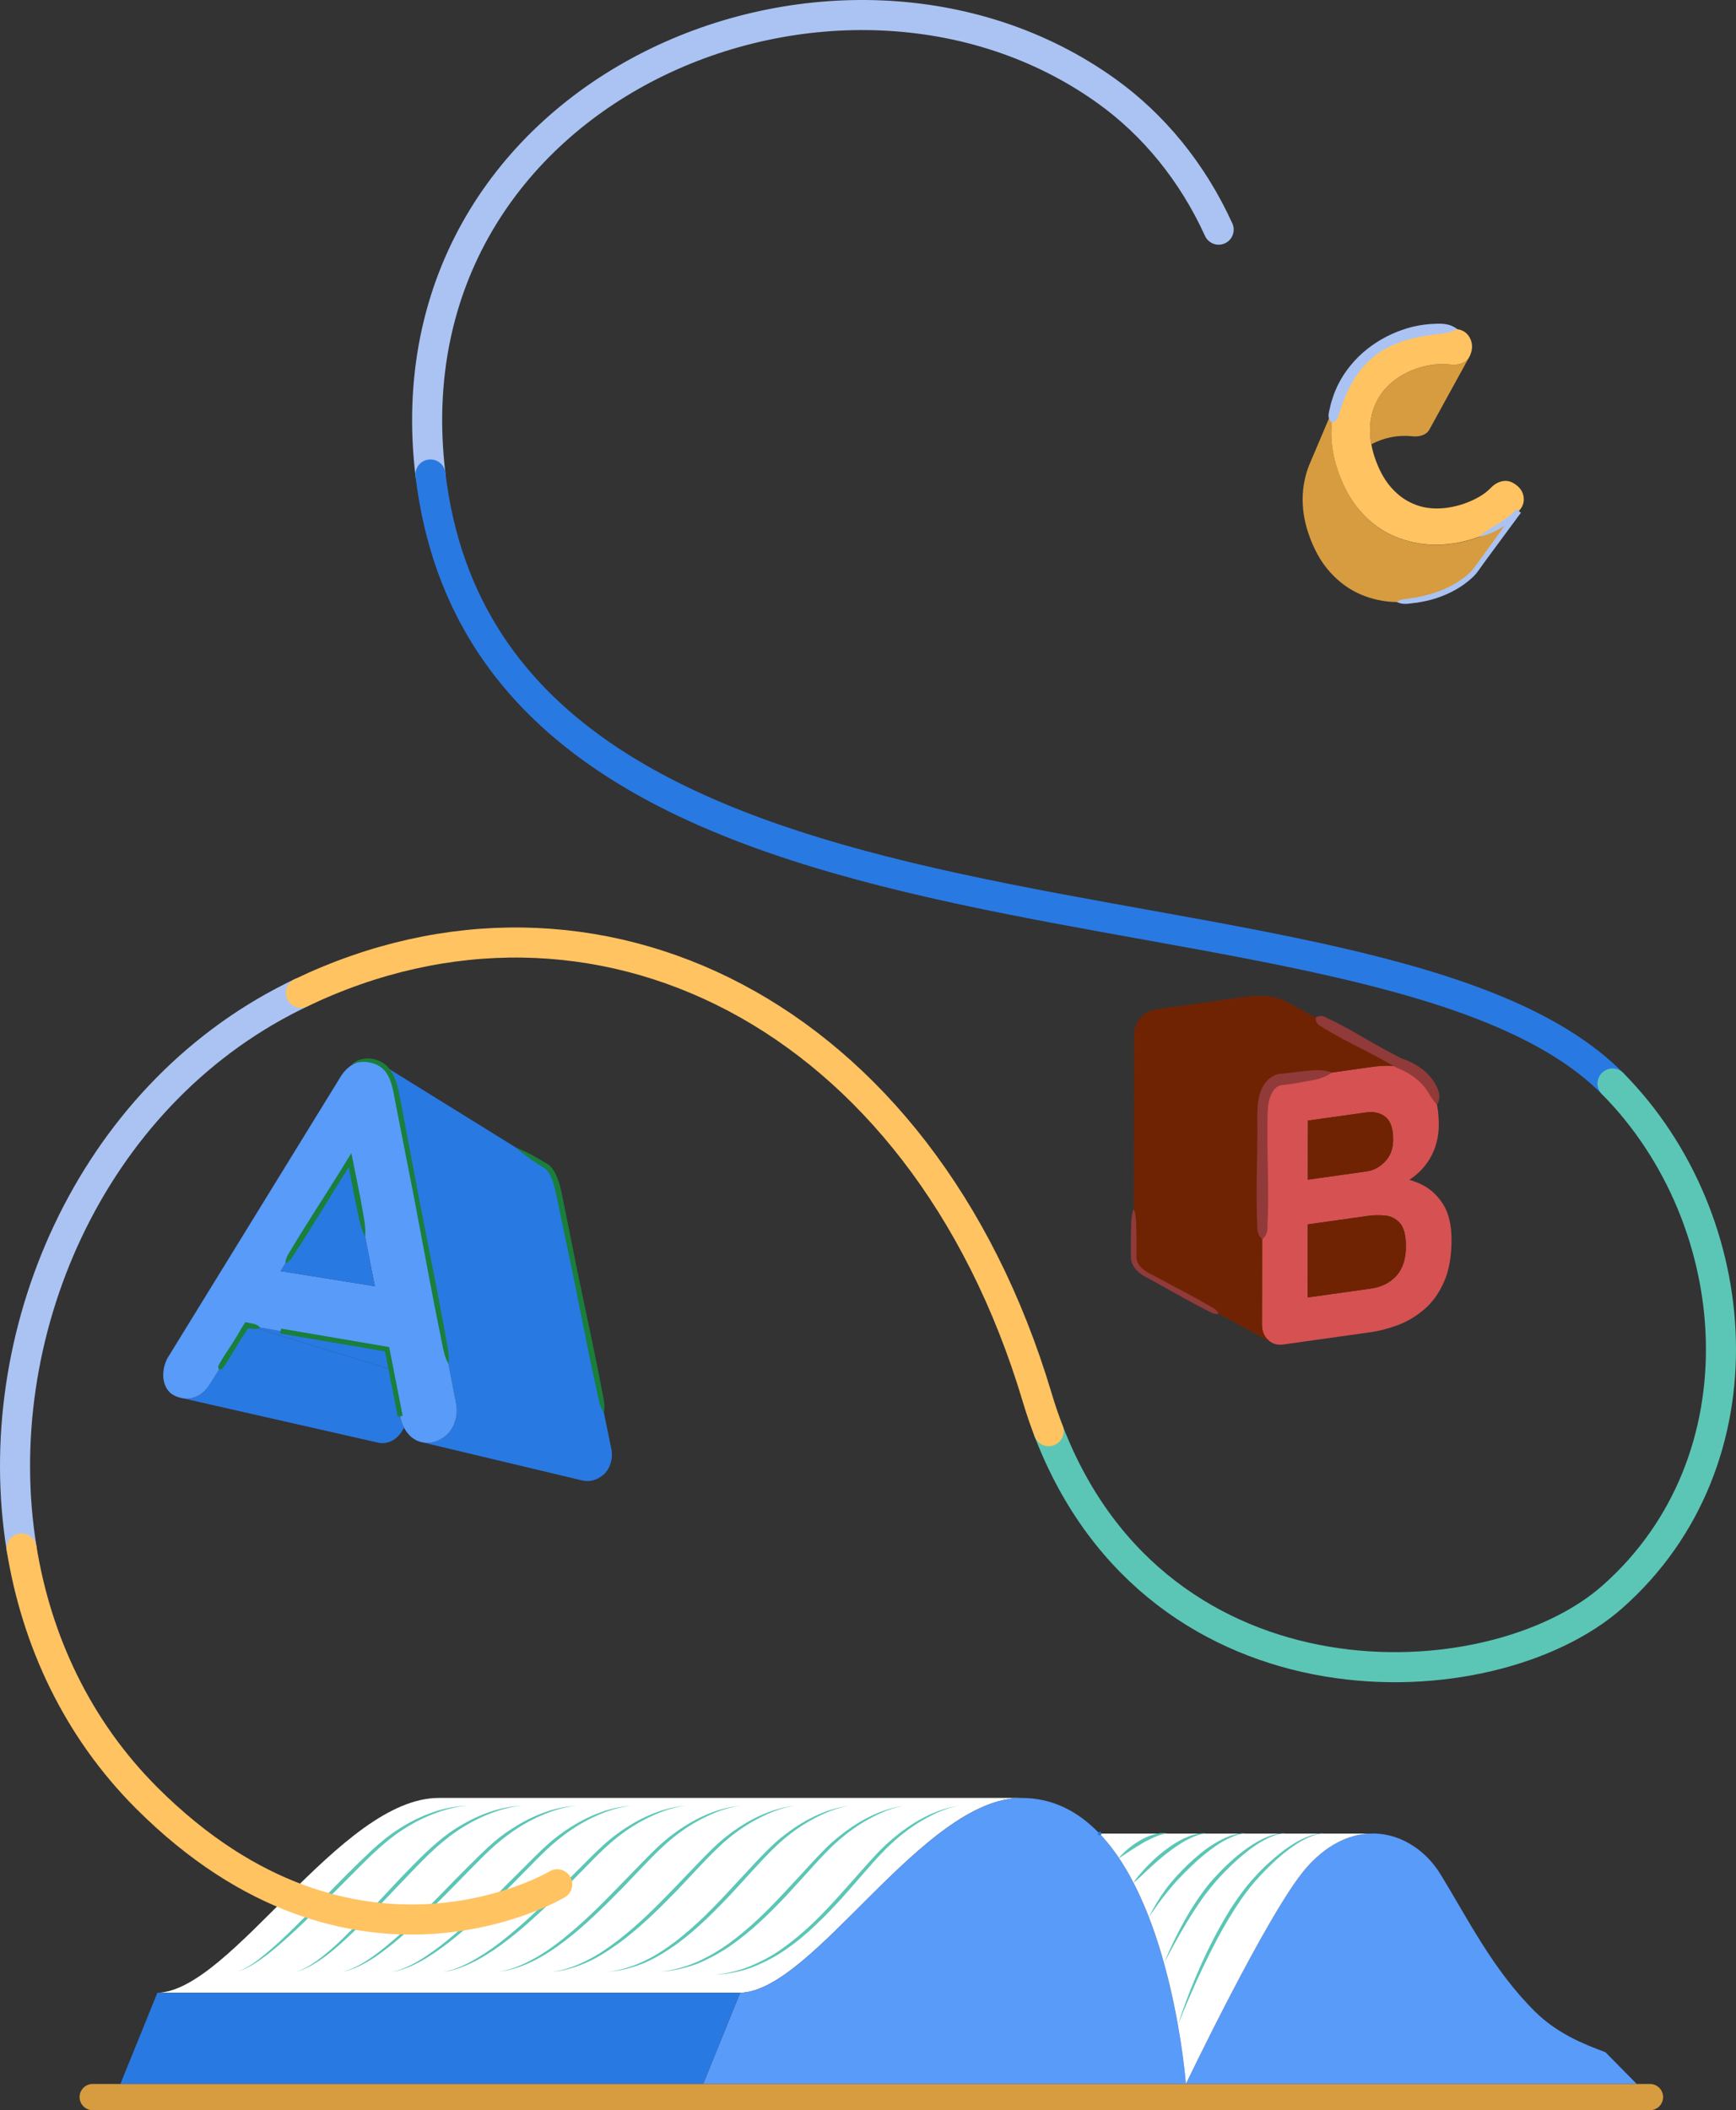 <?xml version="1.0" encoding="utf-8"?>
<!-- Generator: Adobe Illustrator 23.0.1, SVG Export Plug-In . SVG Version: 6.00 Build 0)  -->
<svg version="1.1" id="OBJECTS" xmlns="http://www.w3.org/2000/svg" xmlns:xlink="http://www.w3.org/1999/xlink" x="0px" y="0px"
	 viewBox="0 0 349.674 424.96" style="enable-background:new 0 0 349.674 424.96;" xml:space="preserve">
<rect x="0" y="0" width="349.674" height="424.96" fill="#333333" stroke="none"/>
<style type="text/css">
	.st0{fill:none;stroke:#AAC3F3;stroke-width:6.056;stroke-linecap:round;stroke-linejoin:round;stroke-miterlimit:10;}
	.st1{fill:none;stroke:#2979E2;stroke-width:6.056;stroke-linecap:round;stroke-linejoin:round;stroke-miterlimit:10;}
	.st2{fill:#FFFFFF;}
	.st3{fill:#589BF9;}
	.st4{fill:#2979E2;}
	.st5{fill:none;stroke:#2979E2;stroke-width:0.733;stroke-linecap:round;stroke-linejoin:round;stroke-miterlimit:10;}
	.st6{fill:#D69C3F;}
	.st7{fill:#5BC6B6;}
	.st8{enable-background:new    ;}
	.st9{fill:#197F3B;}
	.st10{fill:none;stroke:#197F3B;stroke-miterlimit:10;}
	.st11{fill:#D65151;}
	.st12{fill:#702303;}
	.st13{fill:#913A3A;}
	.st14{fill:#FFC361;}
	.st15{fill:#AAC3F3;}
	.st16{fill:none;stroke:#5BC6B6;stroke-width:6.056;stroke-linecap:round;stroke-linejoin:round;stroke-miterlimit:10;}
	.st17{fill:none;stroke:#FFC361;stroke-width:6.056;stroke-linecap:round;stroke-linejoin:round;stroke-miterlimit:10;}
</style>
<g>
	<path class="st0" d="M86.701,95.553c-9.354-78.149,82.353-115.91,136.254-77.159
		c9.339,6.714,17.225,16.225,22.514,27.855"/>
	<path class="st1" d="M324.809,218.206C277.208,170.134,99.484,202.351,86.701,95.553"/>
</g>
<g>
	<path class="st2" d="M205.779,362.08c-19.88,0-41.79,38.88-56.7,39.24H31.699
		c14.91-0.36,36.82-39.24,56.7-39.24H205.779z"/>
	<path class="st3" d="M238.869,419.68h-97.24l7.45-18.36
		c14.91-0.36,36.82-39.24,56.7-39.24c6.36,0,11.51,2.81,15.69,7.18
		h0.01C236.259,384.7,238.869,419.68,238.869,419.68z"/>
	<polygon class="st4" points="149.079,401.321 141.629,419.68 24.249,419.68 31.699,401.321 	"/>
	<path class="st3" d="M329.679,419.68h-90.81c0,0,16.63-34.74,24.18-43.44
		c4.02-4.63,8.44-6.73,12.62-6.98c5.89-0.34,11.31,3.02,14.48,8.18
		c5.42,8.82,10.58,19.31,19.04,27.66c4.5,4.44,9.69,6.51,14.19,8.19
		L329.679,419.68z"/>
	<path class="st2" d="M275.669,369.26c-4.18,0.25-8.6,2.35-12.62,6.98
		c-7.55,8.7-24.18,43.44-24.18,43.44s-2.61-34.98-17.39-50.42H275.669z"/>
	<line class="st5" x1="221.479" y1="369.26" x2="221.469" y2="369.26"/>
	<path class="st6" d="M334.989,422.321c0,0.73-0.3,1.39-0.77,1.87
		c-0.48,0.47-1.14,0.77-1.87,0.77H18.669c-1.46,0-2.64-1.18-2.64-2.64
		c0-0.73,0.3-1.39,0.77-1.87c0.48-0.47,1.14-0.77,1.87-0.77h313.68
		C333.809,419.68,334.989,420.86,334.989,422.321z"/>
	<g>
		<path class="st7" d="M193.069,363.644c-2.51,0.483-4.854,1.561-7.049,2.815
			c-2.203,1.257-4.24,2.789-6.115,4.488c-1.876,1.699-3.576,3.585-5.253,5.505
			c-1.683,1.912-3.333,3.858-5.043,5.758c-1.72,1.889-3.48,3.751-5.355,5.499
			c-1.854,1.766-3.827,3.423-5.951,4.867c-2.092,1.493-4.41,2.654-6.787,3.605
			c-2.409,0.909-4.957,1.342-7.498,1.514c2.535-0.292,5.034-0.841,7.367-1.848
			c2.319-1.008,4.569-2.203,6.594-3.733c4.118-2.958,7.699-6.605,11.086-10.395
			c1.718-1.877,3.384-3.807,5.088-5.709c1.7-1.898,3.412-3.822,5.379-5.484
			C183.404,367.201,187.999,364.466,193.069,363.644z"/>
	</g>
	<g>
		<path class="st7" d="M182.089,363.644c-2.496,0.44-4.844,1.459-7.041,2.669
			c-2.214,1.197-4.259,2.684-6.15,4.335c-1.898,1.646-3.587,3.514-5.295,5.38
			c-1.701,1.869-3.381,3.763-5.111,5.617c-3.477,3.679-7.131,7.26-11.316,10.174
			c-2.102,1.439-4.348,2.665-6.699,3.644c-2.39,0.892-4.891,1.436-7.417,1.61
			c2.518-0.293,4.967-0.952,7.281-1.941c2.293-1.035,4.475-2.296,6.511-3.773
			c4.063-2.969,7.683-6.507,11.107-10.214c1.738-1.831,3.433-3.708,5.154-5.566
			c1.729-1.841,3.433-3.749,5.421-5.357
			C172.433,366.988,177.049,364.377,182.089,363.644z"/>
	</g>
	<g>
		<path class="st7" d="M171.109,363.644c-2.484,0.399-4.835,1.361-7.035,2.528
			c-2.213,1.157-4.284,2.575-6.182,4.192c-1.899,1.618-3.622,3.421-5.325,5.267
			l-5.086,5.561c-3.447,3.657-7.013,7.258-11.089,10.258
			c-2.063,1.457-4.209,2.817-6.533,3.824c-2.337,0.967-4.801,1.616-7.31,1.808
			c2.5-0.312,4.905-1.073,7.162-2.135c2.263-1.061,4.347-2.456,6.344-3.949
			c1.97-1.536,3.851-3.183,5.659-4.912c1.79-1.75,3.534-3.547,5.232-5.394
			l5.134-5.515c1.724-1.823,3.469-3.671,5.455-5.247
			C161.463,366.788,166.097,364.29,171.109,363.644z"/>
	</g>
	<g>
		<path class="st7" d="M160.129,363.644c-2.502,0.364-4.882,1.289-7.111,2.432
			c-2.241,1.132-4.342,2.529-6.269,4.131c-1.929,1.603-3.68,3.393-5.415,5.231
			l-5.202,5.509c-3.536,3.608-7.153,7.185-11.238,10.209
			c-2.056,1.482-4.177,2.906-6.497,3.955c-2.312,1.044-4.765,1.809-7.288,2.029
			c2.511-0.341,4.9-1.215,7.131-2.352c2.258-1.101,4.32-2.562,6.313-4.082
			c3.971-3.083,7.565-6.629,11.051-10.268l5.247-5.46
			c1.753-1.81,3.53-3.65,5.545-5.208
			C150.384,366.656,155.08,364.213,160.129,363.644z"/>
	</g>
	<g>
		<path class="st7" d="M149.149,363.644c-2.492,0.327-4.877,1.198-7.11,2.301
			c-2.246,1.09-4.357,2.445-6.299,4.005c-1.945,1.563-3.721,3.302-5.456,5.121
			l-5.207,5.443c-3.537,3.566-7.104,7.143-11.117,10.211
			c-1.996,1.538-4.094,2.965-6.354,4.099c-2.257,1.119-4.667,1.994-7.176,2.247
			c2.494-0.373,4.834-1.355,7.009-2.565c1.109-0.574,2.139-1.285,3.188-1.961
			c1.005-0.744,2.029-1.457,2.986-2.264c3.901-3.128,7.451-6.68,10.941-10.279
			l5.255-5.396c1.753-1.791,3.562-3.586,5.589-5.101
			C139.409,366.476,144.12,364.128,149.149,363.644z"/>
	</g>
	<g>
		<path class="st7" d="M138.169,363.644c-2.505,0.293-4.913,1.126-7.169,2.203
			c-2.269,1.062-4.405,2.394-6.375,3.934c-1.972,1.544-3.778,3.261-5.532,5.077
			l-5.297,5.395c-3.593,3.537-7.22,7.07-11.219,10.176
			c-1.986,1.565-4.089,2.994-6.304,4.22c-2.226,1.188-4.606,2.192-7.123,2.491
			c2.498-0.418,4.801-1.525,6.946-2.803c2.155-1.277,4.201-2.742,6.13-4.349
			c3.893-3.171,7.506-6.682,11.052-10.253l5.343-5.346
			c1.769-1.785,3.614-3.563,5.666-5.056
			C128.352,366.341,133.115,364.054,138.169,363.644z"/>
	</g>
	<g>
		<path class="st7" d="M127.189,363.644c-2.486,0.254-4.884,1.041-7.139,2.066
			c-2.265,1.016-4.404,2.298-6.383,3.787c-1.984,1.493-3.811,3.15-5.551,4.945
			l-5.257,5.333c-3.541,3.521-7.111,7.037-10.976,10.228
			c-1.943,1.581-3.963,3.077-6.104,4.385c-2.147,1.278-4.47,2.371-6.95,2.752
			c2.458-0.5,4.695-1.69,6.761-3.056c2.08-1.358,4.045-2.89,5.931-4.513
			c3.764-3.257,7.322-6.753,10.82-10.312l5.307-5.288
			c1.757-1.766,3.629-3.489,5.69-4.927
			C117.419,366.152,122.176,363.973,127.189,363.644z"/>
	</g>
	<g>
		<path class="st7" d="M116.209,363.644c-2.457,0.211-4.83,0.962-7.076,1.921
			c-2.251,0.964-4.383,2.189-6.366,3.616c-0.997,0.708-1.936,1.489-2.877,2.268
			c-0.904,0.823-1.811,1.635-2.675,2.515c-1.749,1.727-3.461,3.495-5.179,5.259
			c-3.468,3.495-6.913,7.031-10.623,10.296c-1.869,1.614-3.783,3.185-5.829,4.578
			c-2.07,1.336-4.283,2.567-6.715,3.043c2.404-0.595,4.526-1.917,6.51-3.338
			c1.985-1.441,3.845-3.047,5.658-4.703c3.61-3.332,7.048-6.852,10.476-10.389
			c1.734-1.749,3.464-3.504,5.235-5.222c1.766-1.72,3.621-3.404,5.696-4.768
			C106.531,365.95,111.259,363.892,116.209,363.644z"/>
	</g>
	<g>
		<path class="st7" d="M105.229,363.644c-2.41,0.169-4.742,0.875-6.963,1.764
			c-2.226,0.894-4.336,2.055-6.314,3.402c-3.96,2.704-7.246,6.254-10.577,9.733
			c-3.351,3.464-6.597,7.039-10.076,10.4c-1.745,1.672-3.521,3.321-5.447,4.796
			c-1.934,1.435-4.005,2.815-6.363,3.401c2.324-0.702,4.294-2.166,6.14-3.682
			c1.862-1.518,3.585-3.202,5.273-4.916c3.381-3.426,6.627-6.994,9.943-10.504
			c3.371-3.432,6.689-7.036,10.795-9.695
			C95.712,365.728,100.378,363.815,105.229,363.644z"/>
	</g>
	<g>
		<path class="st7" d="M94.249,363.644c-2.43,0.139-4.788,0.818-7.035,1.687
			c-2.254,0.868-4.397,2.01-6.399,3.352c-4.023,2.672-7.347,6.239-10.783,9.669
			c-3.451,3.417-6.824,6.919-10.381,10.243c-1.778,1.661-3.593,3.288-5.507,4.8
			c-1.932,1.464-3.945,2.936-6.275,3.678c2.287-0.855,4.202-2.408,6.049-3.956
			c1.853-1.559,3.618-3.223,5.343-4.929c3.464-3.397,6.838-6.891,10.252-10.353
			c1.724-1.714,3.461-3.418,5.23-5.09c1.798-1.655,3.69-3.229,5.766-4.533
			C84.633,365.615,89.364,363.757,94.249,363.644z"/>
	</g>
	<g>
		<path class="st7" d="M266.749,369.237c-1.057-0.02-2.07,0.338-3.03,0.731
			c-0.961,0.409-1.875,0.926-2.742,1.508c-1.751,1.141-3.353,2.499-4.866,3.943
			c-1.507,1.451-2.942,2.985-4.263,4.594c-0.642,0.822-1.262,1.665-1.868,2.515
			c-0.568,0.879-1.181,1.727-1.712,2.631c-2.24,3.541-4.159,7.283-5.976,11.07
			c-0.907,1.895-1.777,3.809-2.602,5.743c-0.853,1.923-1.647,3.871-2.426,5.828
			c1.272-4.017,2.809-7.95,4.516-11.807c1.719-3.853,3.654-7.615,5.867-11.223
			c0.545-0.906,1.176-1.761,1.76-2.643c0.624-0.856,1.262-1.704,1.923-2.533
			c1.376-1.624,2.811-3.18,4.398-4.586c1.578-1.411,3.241-2.739,5.059-3.835
			c0.91-0.544,1.864-1.02,2.86-1.384
			C264.639,369.434,265.692,369.138,266.749,369.237z"/>
	</g>
	<g>
		<path class="st7" d="M258.829,369.237c-1.551,0.034-2.992,0.688-4.328,1.406
			c-1.345,0.73-2.589,1.636-3.775,2.602c-2.359,1.944-4.564,4.119-6.515,6.467
			c-1.967,2.345-3.65,4.929-5.244,7.559c-1.592,2.635-3.058,5.351-4.506,8.082
			c1.172-2.861,2.518-5.652,4.018-8.365c1.505-2.709,3.208-5.318,5.167-7.743
			c2.042-2.36,4.251-4.552,6.733-6.443c1.248-0.928,2.55-1.798,3.957-2.477
			c0.714-0.316,1.432-0.624,2.188-0.823
			C257.273,369.299,258.057,369.143,258.829,369.237z"/>
	</g>
	<g>
		<path class="st7" d="M250.909,369.237c-1.111,0.02-2.164,0.411-3.155,0.864
			c-0.99,0.465-1.952,0.994-2.846,1.633c-1.806,1.241-3.495,2.658-5.061,4.203
			c-1.591,1.521-3.131,3.102-4.513,4.812c-1.408,1.692-2.662,3.515-3.921,5.345
			c0.984-1.992,2.132-3.907,3.461-5.704c1.337-1.795,2.873-3.422,4.472-4.976
			c1.631-1.519,3.34-2.984,5.265-4.141c0.95-0.594,1.965-1.09,3.011-1.492
			C248.676,369.424,249.793,369.095,250.909,369.237z"/>
	</g>
	<g>
		<path class="st7" d="M242.989,369.237c-0.758,0.023-1.484,0.239-2.179,0.503
			c-0.701,0.253-1.37,0.587-2.023,0.942c-1.297,0.735-2.521,1.593-3.702,2.509
			c-1.18,0.918-2.311,1.904-3.414,2.925c-1.122,0.996-2.167,2.096-3.339,3.064
			c0.354-0.689,0.858-1.273,1.361-1.833c0.508-0.564,0.992-1.153,1.539-1.684
			c1.064-1.088,2.194-2.118,3.41-3.045c1.219-0.919,2.498-1.783,3.903-2.414
			C239.932,369.589,241.458,369.044,242.989,369.237z"/>
	</g>
	<g>
		<path class="st7" d="M235.069,369.237c-0.947,0.083-1.814,0.437-2.663,0.79
			c-0.842,0.377-1.668,0.79-2.461,1.273c-1.612,0.92-3.125,2.012-4.739,3.03
			c0.622-0.722,1.294-1.401,2.027-2.012c0.734-0.609,1.514-1.167,2.343-1.651
			c0.827-0.486,1.709-0.892,2.634-1.175
			C233.127,369.213,234.123,369.033,235.069,369.237z"/>
	</g>
</g>
<g class="st8">
	<g>
		<path class="st4" d="M81.391,287.53l-0.27,0.421c-0.135,0.255-0.285,0.48-0.451,0.706
			c-0.165,0.21-0.33,0.421-0.511,0.601c-0.195,0.18-0.376,0.345-0.571,0.496
			c-0.21,0.135-0.421,0.27-0.631,0.39c-0.225,0.105-0.436,0.195-0.661,0.27
			c-0.225,0.075-0.435,0.135-0.661,0.165c-0.225,0.03-0.436,0.045-0.661,0.045
			c-0.225,0-0.436-0.015-0.661-0.06c-0.03,0-0.045-0.015-0.075-0.015
			c-0.015,0-0.045-0.015-0.06-0.015c-0.03,0-0.045-0.015-0.075-0.015
			c-0.015,0-0.045-0.015-0.06-0.015l-39.201-8.907
			c0.24,0.045,0.496,0.06,0.736,0.075c0.255,0,0.526-0.03,0.781-0.075
			c0.255-0.045,0.511-0.105,0.766-0.195c0.255-0.09,0.511-0.195,0.781-0.33
			c0.255-0.15,0.496-0.3,0.736-0.481c0.24-0.18,0.466-0.376,0.676-0.601
			c0.21-0.21,0.421-0.451,0.601-0.721c0.195-0.255,0.375-0.541,0.556-0.841
			l7.209-11.535l29.078,8.907l1.847,9.417c0.06,0.345,0.15,0.691,0.24,1.006
			c0.105,0.33,0.225,0.646,0.36,0.931
			C81.271,287.289,81.331,287.41,81.391,287.53z"/>
	</g>
	<g>
		<path class="st4" d="M123.25,292.892c0,0.18,0,0.36-0.015,0.526
			c-0.015,0.18-0.03,0.345-0.06,0.511c-0.075,0.391-0.18,0.751-0.3,1.096
			c-0.12,0.346-0.285,0.661-0.466,0.946c-0.18,0.285-0.375,0.556-0.616,0.796
			c-0.225,0.225-0.496,0.451-0.781,0.631c-0.285,0.195-0.571,0.346-0.856,0.481
			c-0.3,0.12-0.586,0.21-0.871,0.285c-0.3,0.06-0.586,0.105-0.871,0.105
			c-0.3,0-0.586-0.015-0.886-0.075c-0.015,0-0.03,0-0.045-0.015h-0.06
			c-0.03-0.015-0.045-0.015-0.06-0.015c-0.03-0.015-0.045-0.015-0.06-0.015
			l-32.126-7.66c0.345,0.06,0.691,0.09,1.036,0.075
			c0.345,0,0.691-0.045,1.036-0.135c0.345-0.075,0.691-0.195,1.036-0.345
			c0.33-0.165,0.676-0.345,1.021-0.586c0.346-0.225,0.646-0.481,0.931-0.766
			c0.27-0.301,0.526-0.616,0.736-0.976c0.225-0.345,0.406-0.721,0.556-1.141
			c0.165-0.406,0.285-0.856,0.376-1.322c0.03-0.195,0.06-0.405,0.075-0.601
			c0.015-0.21,0.03-0.421,0.03-0.646c0-0.225-0.015-0.451-0.03-0.676
			c-0.03-0.225-0.06-0.466-0.105-0.706l-0.691-3.575l-0.631-3.259l-1.517-7.93
			l-5.317-27.606l-4.22-21.883c-0.045-0.331-0.12-0.646-0.21-0.946
			c-0.09-0.315-0.21-0.601-0.33-0.871c-0.135-0.27-0.285-0.526-0.451-0.766
			c-0.18-0.24-0.36-0.465-0.571-0.661c-0.12-0.105-0.225-0.21-0.33-0.3
			c-0.105-0.09-0.21-0.165-0.315-0.255c-0.015,0-0.015-0.015-0.03-0.015
			c-0.075-0.06-0.165-0.12-0.24-0.165l32.938,20.411
			c0.075,0.045,0.135,0.09,0.21,0.135c0.075,0.045,0.135,0.105,0.21,0.15
			c0.06,0.06,0.135,0.12,0.195,0.18c0.075,0.045,0.135,0.105,0.195,0.18
			c0.18,0.165,0.346,0.36,0.496,0.556c0.15,0.21,0.285,0.42,0.39,0.646
			c0.12,0.24,0.21,0.481,0.285,0.736c0.09,0.255,0.15,0.511,0.195,0.796
			l10.994,53.529c0.045,0.195,0.075,0.391,0.09,0.586
			C123.235,292.531,123.25,292.712,123.25,292.892z"/>
	</g>
	<g>
		<polygon class="st4" points="77.967,271.714 78.763,275.8 49.685,266.893 		"/>
	</g>
	<g>
		<path class="st3" d="M91.98,283.37c-0.03-0.225-0.06-0.466-0.105-0.706l-0.691-3.575
			l-0.631-3.259l-1.517-7.93l-5.317-27.606l-4.22-21.883
			c-0.045-0.331-0.12-0.646-0.21-0.946c-0.09-0.315-0.21-0.601-0.33-0.871
			c-0.135-0.27-0.285-0.526-0.451-0.766c-0.18-0.24-0.36-0.465-0.571-0.661
			c-0.12-0.105-0.225-0.21-0.33-0.3c-0.105-0.09-0.21-0.165-0.315-0.255
			c-0.015,0-0.015-0.015-0.03-0.015c-0.075-0.06-0.165-0.12-0.24-0.165
			c-0.15-0.105-0.315-0.195-0.481-0.27c-0.24-0.12-0.496-0.225-0.766-0.3
			c-0.27-0.075-0.541-0.135-0.826-0.165c-0.045-0.015-0.09-0.03-0.135-0.03
			c-0.045-0.015-0.09-0.015-0.135-0.03c-0.045,0-0.09-0.015-0.12-0.015
			c-0.045-0.015-0.09-0.015-0.135-0.03c-0.255-0.03-0.496-0.03-0.751-0.03
			c-0.255,0.015-0.496,0.045-0.751,0.09c-0.255,0.045-0.496,0.105-0.751,0.195
			c-0.255,0.09-0.496,0.195-0.751,0.33c-0.3,0.15-0.586,0.33-0.856,0.511
			c-0.255,0.195-0.526,0.421-0.766,0.646c-0.24,0.24-0.466,0.495-0.691,0.766
			c-0.21,0.285-0.42,0.586-0.601,0.901l-34.83,56.608
			c-0.075,0.165-0.15,0.315-0.21,0.48c-0.075,0.15-0.135,0.3-0.18,0.466
			c-0.06,0.15-0.105,0.3-0.15,0.466c-0.045,0.15-0.075,0.3-0.12,0.451
			c-0.06,0.375-0.105,0.736-0.135,1.081c-0.015,0.345,0,0.691,0.03,1.006
			c0.045,0.33,0.105,0.661,0.195,0.961c0.09,0.315,0.21,0.616,0.361,0.901
			c0.15,0.285,0.33,0.541,0.541,0.781c0.21,0.24,0.466,0.451,0.736,0.631
			c0.285,0.18,0.586,0.33,0.931,0.451c0.27,0.105,0.571,0.195,0.901,0.255
			c0,0,0.015,0.015,0.03,0.015l0.12,0.03c0.03,0,0.06,0.015,0.09,0.015
			c0.015,0,0.015,0,0.03,0c0.24,0.045,0.496,0.06,0.736,0.075
			c0.255,0,0.526-0.03,0.781-0.075c0.255-0.045,0.511-0.105,0.766-0.195
			c0.255-0.09,0.511-0.195,0.781-0.33c0.255-0.15,0.496-0.3,0.736-0.481
			c0.24-0.18,0.466-0.376,0.676-0.601c0.21-0.21,0.421-0.451,0.601-0.721
			c0.195-0.255,0.375-0.541,0.556-0.841l7.209-11.535l28.281,4.821l0.796,4.085
			l1.847,9.417c0.06,0.345,0.15,0.691,0.24,1.006
			c0.105,0.33,0.225,0.646,0.36,0.931c0.06,0.135,0.12,0.255,0.18,0.376
			c0.09,0.165,0.18,0.316,0.27,0.465c0.165,0.271,0.345,0.526,0.556,0.751
			c0.195,0.241,0.405,0.451,0.631,0.646c0.225,0.195,0.466,0.361,0.706,0.496
			c0.24,0.15,0.511,0.27,0.781,0.375c0.21,0.075,0.421,0.135,0.646,0.18
			c0.06,0.015,0.135,0.03,0.195,0.045c0.345,0.06,0.691,0.09,1.036,0.075
			c0.345,0,0.691-0.045,1.036-0.135c0.345-0.075,0.691-0.195,1.036-0.345
			c0.33-0.165,0.676-0.345,1.021-0.586c0.346-0.225,0.646-0.481,0.931-0.766
			c0.27-0.301,0.526-0.616,0.736-0.976c0.225-0.345,0.406-0.721,0.556-1.141
			c0.165-0.406,0.285-0.856,0.376-1.322c0.03-0.195,0.06-0.405,0.075-0.601
			c0.015-0.21,0.03-0.421,0.03-0.646
			C92.01,283.82,91.995,283.595,91.98,283.37z M56.534,255.974l13.983-22.334
			l4.971,25.383L56.534,255.974z"/>
		<polygon class="st4" points="75.488,259.023 56.534,255.974 70.517,233.64 		"/>
	</g>
	<g>
		<path class="st9" d="M70.759,214.43c2.122-2.116,6.326-1.498,7.974,1.226
			c0.854,1.29,1.261,2.749,1.574,4.165c0.298,1.414,0.545,2.81,0.821,4.216
			l3.182,16.851l3.307,16.827c0.54,2.807,1.1,5.609,1.603,8.423l0.774,4.217
			c0.262,1.405,0.558,2.803,0.335,4.301c-0.763-1.308-1.007-2.717-1.286-4.118
			l-0.847-4.203c-0.577-2.799-1.098-5.61-1.639-8.416l-3.177-16.851l-3.302-16.827
			l-0.808-4.202c-0.275-1.368-0.644-2.722-1.36-3.839
			c-0.709-1.128-1.822-1.859-3.141-2.161
			C73.475,213.727,72.045,213.758,70.759,214.43z"/>
	</g>
	<g>
		<path class="st9" d="M73.546,249.104c-0.622-1.216-0.97-2.486-1.252-3.769l-0.817-3.854
			l-1.483-7.738l0.975,0.18c-1.091,1.729-2.213,3.439-3.272,5.187l-3.216,5.223
			l-3.246,5.204l-1.668,2.574c-0.582,0.842-0.979,1.799-2.068,2.323
			c-0.004-1.209,0.684-1.984,1.186-2.875l1.587-2.625l3.263-5.193l3.293-5.174
			c1.11-1.717,2.158-3.473,3.237-5.209l0.71-1.143l0.265,1.323l1.546,7.726
			l0.697,3.878C73.506,246.435,73.663,247.743,73.546,249.104z"/>
	</g>
	<polyline class="st10" points="56.534,268.061 77.967,271.714 80.61,285.217 	"/>
	<g>
		<path class="st9" d="M104.006,231.153c2.224,0.842,4.235,2.027,6.225,3.248l-0.106-0.05
			c0.463,0.208,0.61,0.407,0.845,0.64c0.21,0.227,0.376,0.469,0.536,0.713
			c0.311,0.492,0.546,1.005,0.759,1.522c0.413,1.036,0.683,2.109,0.897,3.17
			l1.272,6.283c0.851,4.188,1.647,8.388,2.549,12.565l2.633,12.548
			c0.442,2.091,0.86,4.186,1.259,6.286l0.611,3.147
			c0.212,1.047,0.388,2.102,0.148,3.242c-0.67-0.953-0.923-1.992-1.141-3.038
			l-0.679-3.133c-0.46-2.087-0.902-4.178-1.32-6.273l-2.526-12.57
			c-0.817-4.195-1.741-8.369-2.61-12.553l-1.308-6.276
			c-0.219-1.03-0.467-2.037-0.817-2.999c-0.183-0.474-0.386-0.939-0.638-1.357
			c-0.128-0.205-0.261-0.408-0.412-0.576c-0.123-0.158-0.366-0.345-0.392-0.36
			l-0.107-0.05C107.707,234.044,105.75,232.771,104.006,231.153z"/>
	</g>
	<g>
		<path class="st9" d="M52.384,267.353c-0.516,0.313-0.982,0.329-1.435,0.272
			c-0.455-0.045-0.908-0.103-1.359-0.171l0.578-0.259
			c-0.451,0.75-0.954,1.468-1.433,2.201c-0.484,0.73-0.945,1.473-1.391,2.227
			c-0.45,0.751-0.876,1.517-1.343,2.257c-0.23,0.372-0.476,0.735-0.725,1.095
			l-0.382,0.535c-0.12,0.183-0.305,0.325-0.776,0.289
			c-0.239-0.407-0.192-0.636-0.08-0.824l0.314-0.578
			c0.215-0.382,0.433-0.761,0.667-1.131c0.46-0.744,0.963-1.462,1.44-2.196
			c0.483-0.73,0.948-1.472,1.393-2.226c0.448-0.752,0.873-1.518,1.35-2.253
			l0.213-0.329l0.365,0.069c0.448,0.085,0.895,0.181,1.339,0.289
			C51.566,266.717,52,266.887,52.384,267.353z"/>
	</g>
</g>
<g>
	<g>
		<path class="st11" d="M290.654,242.481c-1.146-1.804-2.609-3.119-4.367-3.97
			c-0.794-0.374-1.588-0.681-2.393-0.919c1.849-1.225,3.278-2.745,4.265-4.526
			c1.089-1.962,1.645-4.129,1.645-6.522c0.011-4.48-1.1-7.691-3.312-9.675
			c-2.201-1.974-5.569-2.654-10.095-2.019l-17.808,2.507
			c-1.225,0.17-2.257,0.771-3.074,1.769c-0.828,1.01-1.236,2.167-1.236,3.494
			v1.849l-0.023,8.11l-0.034,15.029l-0.011,8.689l-0.023,10.401
			c0,1.327,0.408,2.382,1.236,3.153c0.817,0.771,1.838,1.078,3.063,0.908
			l17.604-2.473c1.747-0.25,3.55-0.715,5.445-1.418
			c1.883-0.692,3.641-1.747,5.297-3.142c1.656-1.407,2.995-3.244,4.004-5.524
			c1.021-2.28,1.531-5.104,1.543-8.451
			C292.378,246.7,291.799,244.273,290.654,242.481z M263.442,229.459l0.011-3.789
			l11.66-1.633c1.645-0.238,2.972,0.079,3.993,0.93
			c1.009,0.851,1.509,2.359,1.509,4.549c-0.011,1.826-0.556,3.301-1.633,4.412
			c-1.089,1.123-2.314,1.781-3.686,1.974l-11.865,1.667L263.442,229.459z
			 M281.273,256.92c-1.282,1.418-3.006,2.28-5.172,2.586l-12.715,1.781
			l0.011-8.689l0.011-6.023l12.228-1.724c0.987-0.136,2.064-0.159,3.255-0.068
			c1.18,0.091,2.178,0.579,3.04,1.475c0.839,0.896,1.259,2.495,1.259,4.775
			C283.179,253.529,282.544,255.491,281.273,256.92z"/>
		<path class="st12" d="M280.615,229.516c-0.011,1.826-0.556,3.301-1.633,4.412
			c-1.089,1.123-2.314,1.781-3.686,1.974l-11.865,1.667l0.011-8.11l0.011-3.789
			l11.66-1.633c1.645-0.238,2.972,0.079,3.993,0.93
			C280.116,225.818,280.615,227.327,280.615,229.516z"/>
		<path class="st12" d="M283.19,251.033c-0.011,2.495-0.647,4.458-1.917,5.887
			c-1.282,1.418-3.006,2.28-5.172,2.586l-12.715,1.781l0.011-8.689l0.011-6.023
			l12.228-1.724c0.987-0.136,2.064-0.159,3.255-0.068
			c1.18,0.091,2.178,0.579,3.04,1.475
			C282.771,247.154,283.19,248.753,283.19,251.033z"/>
	</g>
	<g>
		<path class="st12" d="M284.653,215.643c-0.476-0.227-0.998-0.42-1.554-0.567
			c-0.057-0.023-0.113-0.045-0.17-0.057c-0.102-0.023-0.204-0.045-0.317-0.068
			c-0.193-0.057-0.408-0.091-0.624-0.125c-0.147-0.034-0.306-0.057-0.465-0.068
			c-0.17-0.034-0.352-0.057-0.544-0.068c-0.227-0.023-0.454-0.034-0.692-0.046
			c-1.18-0.057-2.473,0.011-3.891,0.204l-12.477,1.758l-5.331,0.749
			c-0.181,0.023-0.363,0.057-0.533,0.113c-0.136,0.023-0.272,0.068-0.397,0.113
			c-0.125,0.034-0.25,0.091-0.363,0.147c-0.023,0-0.045,0.011-0.068,0.023
			c-0.113,0.057-0.227,0.113-0.329,0.182c-0.113,0.057-0.215,0.125-0.318,0.204
			c-0.136,0.091-0.284,0.193-0.408,0.318c-0.011,0.011-0.034,0.011-0.045,0.034
			c-0.011,0.011-0.034,0.023-0.045,0.034c-0.045,0.034-0.079,0.079-0.102,0.114
			c-0.057,0.034-0.091,0.068-0.113,0.102c-0.079,0.068-0.148,0.147-0.215,0.227
			c-0.045,0.045-0.091,0.102-0.136,0.159c-0.057,0.068-0.113,0.148-0.17,0.227
			c-0.034,0.034-0.068,0.079-0.102,0.125c-0.091,0.136-0.182,0.284-0.261,0.42
			c-0.023,0.045-0.045,0.079-0.068,0.125c-0.079,0.136-0.147,0.272-0.204,0.408
			c-0.034,0.091-0.068,0.182-0.102,0.272c-0.057,0.159-0.113,0.329-0.159,0.499
			c-0.011,0.023-0.011,0.045-0.011,0.068c-0.034,0.125-0.068,0.261-0.079,0.386
			c-0.023,0.136-0.045,0.272-0.045,0.42h-0.011v0.045
			c-0.011,0.159-0.023,0.329-0.023,0.499v1.849l-0.023,8.11l-0.034,15.029
			l-0.011,8.689l-0.023,10.401c0,1.327,0.408,2.382,1.236,3.153
			c0.227,0.216,0.477,0.397,0.737,0.545l-25.862-14.065
			c-0.261-0.147-0.499-0.329-0.726-0.544c-0.828-0.771-1.236-1.826-1.236-3.153
			l0.079-44.078c0-0.193,0.011-0.397,0.034-0.579
			c0.011-0.148,0.023-0.284,0.057-0.42c0.045-0.318,0.136-0.624,0.25-0.919
			c0.045-0.125,0.091-0.249,0.147-0.374c0.057-0.102,0.102-0.204,0.159-0.306
			c0.011-0.034,0.034-0.057,0.046-0.091c0.079-0.147,0.181-0.306,0.283-0.454
			c0.091-0.125,0.17-0.238,0.272-0.352c0.045-0.057,0.091-0.113,0.136-0.159
			c0.091-0.113,0.193-0.215,0.306-0.317c0.011-0.023,0.034-0.045,0.068-0.057
			c0.023-0.023,0.045-0.034,0.068-0.057c0.011-0.023,0.023-0.034,0.034-0.045
			c0.011-0.023,0.034-0.034,0.045-0.034c0.114-0.102,0.227-0.193,0.352-0.284
			c0.011-0.011,0.034-0.023,0.045-0.034c0.102-0.079,0.215-0.147,0.329-0.204
			c0.113-0.068,0.227-0.125,0.34-0.17c0-0.011,0.011-0.023,0.023-0.023
			c0.011-0.011,0.023-0.011,0.034-0.011c0.113-0.057,0.238-0.102,0.363-0.148
			c0.125-0.045,0.261-0.079,0.397-0.113c0.17-0.057,0.352-0.091,0.533-0.113
			l17.808-2.507c1.406-0.193,2.7-0.261,3.891-0.204
			c0.227,0.011,0.442,0.023,0.658,0.045c0.182,0.011,0.363,0.034,0.533,0.057
			c0.182,0.023,0.352,0.045,0.522,0.079c0.215,0.034,0.42,0.068,0.612,0.125
			c0.125,0.023,0.238,0.057,0.352,0.091h0.011c0.046,0,0.079,0.011,0.125,0.034
			c0.034,0,0.068,0.011,0.102,0.023c0.227,0.057,0.442,0.136,0.658,0.215
			c0.295,0.102,0.578,0.227,0.862,0.363c0.057,0.034,0.102,0.057,0.159,0.091
			l0.147,0.068l22.209,12.091l0.386,0.204L284.653,215.643z"/>
	</g>
	<g>
		<path class="st13" d="M268.275,215.994c-0.745,0.558-1.524,0.872-2.308,1.152
			c-0.785,0.271-1.589,0.411-2.393,0.55c-1.605,0.292-3.215,0.558-4.829,0.789
			l-0.075,0.011l-0.22-0.008c-0.068-0.002-0.393,0.027-0.589,0.096
			c-0.223,0.072-0.442,0.169-0.642,0.311c-0.405,0.273-0.745,0.701-1.025,1.207
			c-0.541,1.04-0.798,2.368-0.855,3.708c-0.1,2.782-0.041,5.707-0.016,8.554
			c0.037,2.865,0.122,5.73,0.111,8.595c0.003,1.432-0.031,2.865-0.071,4.298
			l-0.079,2.149c-0.015,0.716-0.185,1.433-1.007,2.15
			c-0.823-0.715-0.992-1.432-1.008-2.148l-0.079-2.15
			c-0.039-1.433-0.074-2.866-0.07-4.299c-0.011-2.866,0.074-5.732,0.111-8.598
			l0.041-4.299c0.019-1.451-0.05-2.826-0.003-4.34
			c0.06-1.508,0.227-3.083,0.957-4.625c0.714-1.518,2.298-3.02,4.497-2.874
			l-0.295,0.003c1.615-0.223,3.235-0.411,4.859-0.573
			c0.811-0.088,1.622-0.175,2.451-0.131
			C266.57,215.576,267.406,215.662,268.275,215.994z"/>
	</g>
	<g>
		<path class="st13" d="M228.353,243.461c0.601,1.602,0.484,3.204,0.54,4.805
			c0.048,1.602,0.021,3.204,0.015,4.805l-0,0.016l-0.004,0.05
			c-0.019,0.253,0.055,0.682,0.202,1.008c0.146,0.345,0.358,0.671,0.617,0.966
			c0.546,0.595,1.208,1.004,2.011,1.427l4.675,2.503
			c1.567,0.818,3.122,1.658,4.676,2.5l2.305,1.31
			c0.74,0.49,1.639,0.685,2.078,1.729c-1.115,0.199-1.768-0.449-2.581-0.804
			l-2.353-1.223c-1.552-0.846-3.102-1.695-4.64-2.566l-4.642-2.564
			c-0.762-0.387-1.643-0.895-2.301-1.609c-0.656-0.739-1.184-1.623-1.151-2.807
			l-0.004,0.065c-0.006-1.602-0.033-3.204,0.015-4.805
			C227.868,246.665,227.752,245.063,228.353,243.461z"/>
	</g>
	<g>
		<path class="st13" d="M289.442,222.504c-0.798-0.94-1.263-1.649-1.709-2.437
			c-0.447-0.771-1.02-1.46-1.655-2.089c-0.647-0.622-1.375-1.17-2.155-1.663
			c-0.387-0.25-0.811-0.454-1.215-0.686l-1.294-0.575l-0.137-0.061l-0.007-0.004
			c-1.394-0.77-2.762-1.588-4.181-2.313c-1.407-0.746-2.819-1.485-4.241-2.203
			c-1.422-0.718-2.829-1.465-4.214-2.253c-0.69-0.398-1.38-0.797-2.056-1.221
			c-0.647-0.477-1.515-0.548-1.595-2.067c1.319-0.758,1.85-0.068,2.602,0.217
			c0.723,0.337,1.432,0.7,2.141,1.063c1.414,0.734,2.805,1.51,4.181,2.314
			c1.376,0.804,2.762,1.588,4.153,2.364c1.379,0.798,2.809,1.502,4.213,2.254
			l-0.144-0.065l1.495,0.574c0.482,0.242,0.981,0.448,1.449,0.727
			c0.942,0.544,1.837,1.204,2.613,2.007c0.765,0.812,1.407,1.753,1.854,2.785
			C289.982,220.183,290.141,221.431,289.442,222.504z"/>
	</g>
</g>
<g>
	<path class="st6" d="M276.224,89.455c-0.195-1.056-0.287-2.097-0.262-3.109
		c0.04-1.85,0.43-3.58,1.17-5.17c0.75-1.6,1.83-2.99,3.24-4.19
		c1.41-1.2,3.15-2.15,5.22-2.85c1.12-0.37,2.22-0.61,3.31-0.72
		c1.1-0.11,2.18-0.11,3.24,0c0.93,0.11,1.78,0,2.54-0.34
		c0.46-0.21,0.83-0.5,1.11-0.9c-0.01,0.02-0.03,0.05-0.04,0.07
		c-0.01,0.02-0.02,0.04-0.04,0.07c-0.01,0.02-0.02,0.04-0.03,0.07
		c-0.02,0.02-0.03,0.04-0.04,0.07c-0.01,0.02-0.03,0.04-0.04,0.06
		c-0.01,0.03-0.03,0.05-0.04,0.07c-0.01,0.03-0.02,0.05-0.04,0.07
		c-0.01,0.03-0.02,0.05-0.03,0.07c-0.02,0.03-0.03,0.05-0.04,0.07
		c-0.01,0.02-0.03,0.05-0.04,0.07c-0.01,0.02-0.03,0.05-0.04,0.07
		c-0.01,0.02-0.02,0.05-0.04,0.07c-0.01,0.02-0.02,0.04-0.03,0.07
		c-0.02,0.02-0.03,0.04-0.04,0.07c-0.01,0.02-0.03,0.04-0.04,0.07
		c-0.01,0.02-0.03,0.04-0.04,0.06c-0.01,0.03-0.02,0.05-0.04,0.07
		c-0.01,0.03-0.02,0.05-0.03,0.07c-0.02,0.03-0.03,0.05-0.04,0.07
		c-0.01,0.03-0.03,0.05-0.04,0.07c-0.01,0.02-0.03,0.05-0.04,0.07
		c-0.01,0.02-0.02,0.05-0.04,0.07c-0.01,0.02-0.02,0.05-0.03,0.07
		c-0.02,0.02-0.03,0.04-0.04,0.07c-0.01,0.02-0.03,0.04-0.04,0.07
		c-0.01,0.02-0.03,0.04-0.04,0.07c-0.01,0.02-0.02,0.04-0.04,0.06
		c-0.01,0.03-0.02,0.05-0.03,0.07c-0.02,0.03-0.03,0.05-0.04,0.07
		c-0.01,0.03-0.03,0.05-0.04,0.07c-0.01,0.03-0.03,0.05-0.04,0.07
		c-0.01,0.02-0.02,0.05-0.04,0.07c-0.01,0.02-0.02,0.05-0.03,0.07
		c-0.02,0.02-0.03,0.05-0.04,0.07c-0.01,0.02-0.03,0.04-0.04,0.07
		c-0.01,0.02-0.03,0.04-0.04,0.07c-0.01,0.02-0.02,0.04-0.04,0.07
		c-0.01,0.02-0.02,0.04-0.03,0.06c-0.02,0.03-0.03,0.05-0.04,0.07
		c-0.02,0.03-0.03,0.05-0.04,0.07c-0.01,0.03-0.03,0.05-0.04,0.07
		c-0.01,0.03-0.02,0.05-0.04,0.07c-0.01,0.02-0.02,0.05-0.03,0.07
		c-0.02,0.02-0.03,0.05-0.04,0.07c-0.02,0.02-0.03,0.05-0.04,0.07
		c-0.01,0.02-0.03,0.04-0.04,0.07c-0.01,0.02-0.02,0.04-0.04,0.07
		c-0.01,0.02-0.02,0.04-0.03,0.07c-0.02,0.02-0.03,0.04-0.04,0.06
		c-0.02,0.03-0.03,0.05-0.04,0.07c-0.01,0.03-0.03,0.05-0.04,0.07
		c-0.01,0.03-0.02,0.05-0.04,0.07c-0.01,0.03-0.02,0.05-0.03,0.07
		c-0.02,0.02-0.03,0.05-0.04,0.07c-0.02,0.02-0.03,0.05-0.04,0.07
		c-0.01,0.02-0.03,0.05-0.04,0.07c-0.01,0.02-0.02,0.04-0.04,0.07
		c-0.01,0.02-0.02,0.04-0.03,0.07c-0.02,0.02-0.03,0.04-0.04,0.07
		c-0.02,0.02-0.03,0.04-0.04,0.06c-0.01,0.03-0.03,0.05-0.04,0.07
		c-0.01,0.03-0.02,0.05-0.04,0.07c-0.01,0.03-0.02,0.05-0.04,0.07
		c-0.01,0.03-0.02,0.05-0.03,0.07c-0.02,0.02-0.03,0.05-0.04,0.07
		c-0.01,0.02-0.03,0.05-0.04,0.07c-0.01,0.02-0.02,0.05-0.04,0.07
		c-0.01,0.02-0.02,0.04-0.04,0.07c-0.01,0.02-0.02,0.04-0.03,0.07
		c-0.02,0.02-0.03,0.04-0.04,0.07c-0.01,0.02-0.03,0.04-0.04,0.06
		c-0.01,0.03-0.02,0.05-0.04,0.07c-0.01,0.03-0.02,0.05-0.04,0.07
		c-0.01,0.03-0.02,0.05-0.03,0.07c-0.02,0.03-0.03,0.05-0.04,0.07
		c-0.01,0.02-0.03,0.05-0.04,0.07c-0.01,0.02-0.02,0.05-0.04,0.07
		c-0.01,0.02-0.02,0.05-0.04,0.07c-0.01,0.02-0.02,0.04-0.03,0.07
		c-0.02,0.02-0.03,0.04-0.04,0.07c-0.01,0.02-0.03,0.04-0.04,0.07
		c-0.01,0.02-0.02,0.04-0.04,0.06c-0.01,0.03-0.02,0.05-0.04,0.07
		c-0.01,0.03-0.02,0.05-0.03,0.07c-0.02,0.03-0.03,0.05-0.04,0.07
		c-0.01,0.03-0.03,0.05-0.04,0.07c-0.01,0.02-0.02,0.05-0.04,0.07
		c-0.01,0.02-0.02,0.05-0.04,0.07c-0.01,0.02-0.02,0.05-0.03,0.07
		c-0.02,0.02-0.03,0.04-0.04,0.07c-0.01,0.02-0.03,0.04-0.04,0.07
		c-0.01,0.02-0.02,0.04-0.04,0.07c-0.01,0.02-0.02,0.04-0.04,0.06
		c-0.01,0.03-0.02,0.05-0.03,0.07c-0.02,0.03-0.03,0.05-0.04,0.07
		c-0.01,0.03-0.03,0.05-0.04,0.07c-0.01,0.03-0.03,0.05-0.04,0.07
		c-0.01,0.02-0.02,0.05-0.04,0.07c-0.01,0.02-0.02,0.05-0.03,0.07
		c-0.02,0.02-0.03,0.05-0.04,0.07c-0.01,0.02-0.03,0.04-0.04,0.07
		c-0.01,0.02-0.02,0.04-0.04,0.07c-0.01,0.02-0.02,0.04-0.04,0.07
		c-0.01,0.02-0.02,0.04-0.03,0.06c-0.02,0.03-0.03,0.05-0.04,0.07
		c-0.01,0.03-0.03,0.05-0.04,0.07c-0.01,0.03-0.03,0.05-0.04,0.07
		c-0.01,0.03-0.02,0.05-0.04,0.07c-0.01,0.02-0.02,0.05-0.03,0.07
		c-0.02,0.02-0.03,0.05-0.04,0.07c-0.01,0.02-0.03,0.05-0.04,0.07
		c-0.01,0.02-0.03,0.04-0.04,0.07c-0.01,0.02-0.02,0.04-0.04,0.07
		c-0.01,0.02-0.02,0.04-0.03,0.07c-0.02,0.02-0.03,0.04-0.04,0.06
		c-0.01,0.03-0.03,0.05-0.04,0.07c-0.01,0.03-0.03,0.05-0.04,0.07
		c-0.01,0.03-0.02,0.05-0.04,0.07c-0.01,0.03-0.02,0.05-0.03,0.07
		c-0.02,0.02-0.03,0.05-0.04,0.07c-0.01,0.02-0.03,0.05-0.04,0.07
		c-0.01,0.02-0.03,0.05-0.04,0.07c-0.01,0.02-0.02,0.04-0.04,0.07
		c-0.01,0.02-0.02,0.04-0.03,0.07c-0.02,0.02-0.03,0.04-0.04,0.07
		c-0.01,0.02-0.03,0.04-0.04,0.06c-0.01,0.03-0.03,0.05-0.04,0.07
		c-0.01,0.03-0.02,0.05-0.04,0.07c-0.01,0.03-0.02,0.05-0.03,0.07
		c-0.02,0.03-0.03,0.05-0.04,0.07c-0.01,0.02-0.03,0.05-0.04,0.07
		c-0.01,0.02-0.03,0.05-0.04,0.07c-0.01,0.02-0.02,0.05-0.04,0.07
		c-0.01,0.02-0.02,0.04-0.03,0.07c-0.02,0.02-0.03,0.04-0.04,0.07
		c-0.01,0.02-0.03,0.04-0.04,0.07c-0.01,0.02-0.03,0.04-0.04,0.06
		c-0.01,0.03-0.02,0.05-0.04,0.07c-0.01,0.03-0.02,0.05-0.03,0.07
		c-0.02,0.03-0.03,0.05-0.04,0.07c-0.01,0.03-0.03,0.05-0.04,0.07
		c-0.01,0.02-0.03,0.05-0.04,0.07c-0.01,0.02-0.02,0.05-0.04,0.07
		c-0.01,0.02-0.02,0.05-0.03,0.07c-0.02,0.02-0.03,0.04-0.04,0.07
		c-0.02,0.02-0.03,0.04-0.04,0.07c-0.01,0.02-0.03,0.04-0.04,0.07
		c-0.01,0.02-0.02,0.04-0.04,0.06c-0.01,0.03-0.02,0.05-0.03,0.07
		c-0.02,0.03-0.03,0.05-0.04,0.07c-0.02,0.03-0.03,0.05-0.04,0.07
		c-0.01,0.03-0.03,0.05-0.04,0.07c-0.01,0.02-0.02,0.05-0.04,0.07
		c-0.01,0.02-0.02,0.05-0.03,0.07c-0.02,0.02-0.03,0.05-0.04,0.07
		c-0.02,0.02-0.03,0.04-0.04,0.07c-0.01,0.02-0.03,0.04-0.04,0.07
		c-0.01,0.02-0.02,0.04-0.04,0.07c-0.01,0.02-0.02,0.04-0.03,0.06
		c-0.02,0.03-0.03,0.05-0.04,0.07c-0.02,0.03-0.03,0.05-0.04,0.07
		c-0.01,0.03-0.03,0.05-0.04,0.07c-0.01,0.03-0.02,0.05-0.04,0.07
		c-0.01,0.02-0.02,0.05-0.03,0.07c-0.02,0.02-0.03,0.05-0.04,0.07
		c-0.02,0.02-0.03,0.05-0.04,0.07c-0.01,0.02-0.03,0.04-0.04,0.07
		c-0.01,0.02-0.02,0.04-0.04,0.07c-0.01,0.02-0.02,0.04-0.04,0.07
		c-0.01,0.02-0.02,0.04-0.03,0.06c-0.02,0.03-0.03,0.05-0.04,0.07
		c-0.01,0.03-0.03,0.05-0.04,0.07c-0.01,0.03-0.02,0.05-0.04,0.07
		c-0.01,0.03-0.02,0.05-0.04,0.07c-0.01,0.02-0.02,0.05-0.03,0.07
		c-0.02,0.02-0.03,0.05-0.04,0.07c-0.01,0.02-0.03,0.05-0.04,0.07
		c-0.01,0.02-0.02,0.04-0.04,0.07c-0.01,0.02-0.02,0.04-0.04,0.07
		c-0.01,0.02-0.02,0.04-0.03,0.07c-0.02,0.02-0.03,0.04-0.04,0.06
		c-0.01,0.03-0.03,0.05-0.04,0.07c-0.01,0.03-0.02,0.05-0.04,0.07
		c-0.01,0.03-0.02,0.05-0.04,0.07c-0.01,0.03-0.02,0.05-0.03,0.07
		c-0.02,0.02-0.03,0.05-0.04,0.07c-0.01,0.02-0.03,0.05-0.04,0.07
		c-0.01,0.02-0.02,0.05-0.04,0.07c-0.01,0.02-0.02,0.04-0.04,0.07
		c-0.01,0.02-0.02,0.04-0.03,0.07c-0.02,0.02-0.03,0.04-0.04,0.07
		c-0.01,0.02-0.03,0.04-0.04,0.06c-0.01,0.03-0.02,0.05-0.04,0.07
		c-0.01,0.03-0.02,0.05-0.04,0.07c-0.01,0.03-0.02,0.05-0.03,0.07
		c-0.02,0.03-0.03,0.05-0.04,0.07c-0.01,0.02-0.03,0.05-0.04,0.07
		c-0.01,0.02-0.02,0.05-0.04,0.07c-0.01,0.02-0.02,0.05-0.04,0.07
		c-0.01,0.02-0.02,0.04-0.03,0.07c-0.02,0.02-0.03,0.04-0.04,0.07
		c-0.01,0.02-0.03,0.04-0.04,0.07c-0.01,0.02-0.02,0.04-0.04,0.06
		c-0.01,0.03-0.02,0.05-0.04,0.07c-0.01,0.02-0.02,0.05-0.03,0.07
		c-0.27,0.55-0.68,0.97-1.24,1.22c-0.7,0.31-1.48,0.42-2.34,0.31
		c-0.97-0.1-1.96-0.1-2.97,0c-1.01,0.1-2.02,0.33-3.04,0.67
		C277.622,88.796,276.903,89.116,276.224,89.455z"/>
	<path class="st6" d="M306.121,102.696c-0.01,0.02-0.03,0.04-0.04,0.06
		c-0.02,0.02-0.03,0.03-0.04,0.05c-0.02,0.02-0.03,0.04-0.05,0.06
		c-0.01,0.02-0.03,0.04-0.04,0.06c-0.01,0.02-0.03,0.04-0.04,0.06
		c-0.01,0.02-0.03,0.03-0.04,0.05c-0.02,0.02-0.03,0.04-0.04,0.06
		c-0.02,0.02-0.03,0.04-0.05,0.06c-0.01,0.02-0.03,0.04-0.04,0.06
		c-0.01,0.02-0.03,0.03-0.04,0.05c-0.01,0.02-0.03,0.04-0.04,0.06
		c-0.02,0.02-0.03,0.04-0.04,0.06c-0.02,0.02-0.03,0.04-0.05,0.06
		c-0.01,0.02-0.03,0.03-0.04,0.05c-0.01,0.02-0.03,0.04-0.04,0.06
		c-0.01,0.02-0.03,0.04-0.04,0.06c-0.02,0.02-0.03,0.04-0.04,0.06
		l-0.05,0.05c-0.01,0.02-0.03,0.04-0.04,0.06
		c-0.01,0.02-0.03,0.04-0.04,0.06c-0.01,0.02-0.03,0.04-0.04,0.06
		c-0.02,0.02-0.03,0.03-0.04,0.05c-0.02,0.02-0.03,0.04-0.05,0.06
		c-0.01,0.02-0.03,0.04-0.04,0.06c-0.01,0.02-0.03,0.04-0.04,0.06
		c-0.01,0.02-0.03,0.03-0.04,0.05c-0.02,0.02-0.03,0.04-0.04,0.06
		c-0.02,0.02-0.03,0.04-0.05,0.06c-0.01,0.02-0.03,0.04-0.04,0.06
		c-0.01,0.02-0.03,0.03-0.04,0.05c-0.01,0.02-0.03,0.04-0.04,0.06
		c-0.02,0.02-0.03,0.04-0.04,0.06c-0.02,0.02-0.03,0.04-0.05,0.06
		c-0.01,0.02-0.03,0.03-0.04,0.05c-0.01,0.02-0.03,0.04-0.04,0.06
		c-0.01,0.02-0.03,0.04-0.04,0.06c-0.02,0.02-0.03,0.04-0.04,0.06
		l-0.05,0.05c-0.01,0.02-0.03,0.04-0.04,0.06
		c-0.01,0.02-0.03,0.04-0.04,0.06c-0.01,0.02-0.03,0.04-0.04,0.06
		c-0.02,0.02-0.03,0.03-0.04,0.05c-0.02,0.02-0.03,0.04-0.05,0.06
		c-0.01,0.02-0.03,0.04-0.04,0.06c-0.01,0.02-0.03,0.04-0.04,0.06
		c-0.01,0.02-0.03,0.03-0.04,0.05c-0.02,0.02-0.03,0.04-0.04,0.06
		c-0.02,0.02-0.03,0.04-0.05,0.06c-0.01,0.02-0.03,0.04-0.04,0.06
		c-0.01,0.02-0.03,0.03-0.04,0.05c-0.01,0.02-0.03,0.04-0.04,0.06
		c-0.02,0.02-0.03,0.04-0.04,0.06c-0.02,0.02-0.03,0.04-0.05,0.06
		c-0.01,0.02-0.03,0.03-0.04,0.05c-0.01,0.02-0.03,0.04-0.04,0.06
		c-0.01,0.02-0.03,0.04-0.04,0.06c-0.02,0.02-0.03,0.04-0.04,0.06
		c-0.02,0.01-0.03,0.03-0.05,0.05c-0.01,0.02-0.03,0.04-0.04,0.06
		c-0.01,0.02-0.03,0.04-0.04,0.06c-0.01,0.02-0.03,0.04-0.04,0.06
		c-0.02,0.01-0.03,0.03-0.04,0.05c-0.02,0.02-0.03,0.04-0.05,0.06
		c-0.01,0.02-0.03,0.04-0.04,0.06c-0.01,0.02-0.03,0.04-0.04,0.06
		c-0.01,0.01-0.03,0.03-0.04,0.05c-0.02,0.02-0.03,0.04-0.04,0.06
		c-0.02,0.02-0.03,0.04-0.05,0.06c-0.01,0.02-0.03,0.04-0.04,0.06
		c-0.01,0.01-0.03,0.03-0.04,0.05c-0.01,0.02-0.03,0.04-0.04,0.06
		c-0.02,0.02-0.03,0.04-0.04,0.06c-0.02,0.02-0.03,0.04-0.05,0.06
		c-0.01,0.01-0.03,0.03-0.04,0.05c-0.01,0.02-0.03,0.04-0.04,0.06
		c-0.01,0.02-0.03,0.04-0.04,0.06c-0.02,0.02-0.03,0.04-0.04,0.06
		c-0.02,0.01-0.03,0.03-0.05,0.05c-0.01,0.02-0.03,0.04-0.04,0.06
		c-0.01,0.02-0.03,0.04-0.04,0.06c-0.01,0.02-0.03,0.04-0.04,0.05
		c-0.02,0.02-0.03,0.04-0.04,0.06c-0.02,0.02-0.03,0.04-0.05,0.06
		c-0.01,0.02-0.03,0.04-0.04,0.06c-0.01,0.02-0.03,0.04-0.04,0.05
		c-0.01,0.02-0.03,0.04-0.04,0.06c-0.02,0.02-0.03,0.04-0.04,0.06
		c-0.02,0.02-0.03,0.04-0.05,0.06c-0.01,0.02-0.03,0.04-0.04,0.05
		c-0.01,0.02-0.03,0.04-0.04,0.06c-0.01,0.02-0.03,0.04-0.04,0.06
		c-0.02,0.02-0.03,0.04-0.04,0.06c-0.02,0.02-0.03,0.04-0.05,0.05
		c-0.01,0.02-0.03,0.04-0.04,0.06c-0.01,0.02-0.03,0.04-0.04,0.06
		c-0.01,0.02-0.03,0.04-0.04,0.06c-0.02,0.02-0.03,0.04-0.04,0.05
		c-0.02,0.02-0.03,0.04-0.05,0.06c-0.01,0.02-0.03,0.04-0.04,0.06
		c-0.01,0.02-0.03,0.04-0.04,0.06c-0.01,0.02-0.03,0.04-0.04,0.05
		c-0.02,0.02-0.03,0.04-0.04,0.06c-0.02,0.02-0.03,0.04-0.05,0.06
		c-0.01,0.02-0.03,0.04-0.04,0.06c-0.01,0.02-0.03,0.03-0.04,0.05
		c-0.01,0.02-0.03,0.04-0.04,0.06c-0.02,0.02-0.03,0.04-0.04,0.06
		c-0.02,0.02-0.03,0.04-0.05,0.06c-0.01,0.02-0.03,0.03-0.04,0.05
		c-0.01,0.02-0.03,0.04-0.04,0.06c-0.01,0.02-0.03,0.04-0.04,0.06
		c-0.02,0.02-0.03,0.04-0.04,0.06c-0.02,0.02-0.03,0.03-0.05,0.05
		c-0.01,0.02-0.03,0.04-0.04,0.06c-0.01,0.02-0.03,0.04-0.04,0.06
		c-0.01,0.02-0.03,0.04-0.04,0.06c-0.02,0.02-0.03,0.03-0.04,0.05
		c-0.02,0.02-0.03,0.04-0.05,0.06c-0.01,0.02-0.03,0.04-0.04,0.06
		c-0.01,0.02-0.03,0.04-0.04,0.06c-0.01,0.02-0.03,0.03-0.04,0.05
		c-0.02,0.02-0.03,0.04-0.04,0.06c-0.02,0.02-0.03,0.04-0.05,0.06
		c-0.01,0.02-0.03,0.04-0.04,0.06c-0.01,0.02-0.03,0.03-0.04,0.05
		c-0.01,0.02-0.03,0.04-0.04,0.06c-0.02,0.02-0.03,0.04-0.04,0.06
		c-0.02,0.02-0.03,0.04-0.05,0.06c-0.01,0.02-0.03,0.03-0.04,0.05
		c-0.01,0.02-0.03,0.04-0.04,0.06c-0.01,0.02-0.03,0.04-0.04,0.06
		c-0.02,0.02-0.03,0.04-0.04,0.06c-0.02,0.02-0.03,0.03-0.05,0.05
		c-0.01,0.02-0.03,0.04-0.04,0.06c-0.01,0.02-0.03,0.04-0.04,0.06
		c-0.01,0.02-0.03,0.04-0.04,0.06c-0.02,0.02-0.03,0.03-0.04,0.05
		c-0.02,0.02-0.03,0.04-0.05,0.06c-0.01,0.02-0.03,0.04-0.04,0.06
		c-0.01,0.02-0.03,0.04-0.04,0.06c-0.01,0.02-0.03,0.03-0.04,0.05
		c-0.02,0.02-0.03,0.04-0.04,0.06c-0.02,0.02-0.03,0.04-0.05,0.06
		c-0.01,0.02-0.03,0.04-0.04,0.06c-0.01,0.02-0.03,0.03-0.04,0.05
		c-0.01,0.02-0.03,0.04-0.04,0.06c-0.02,0.02-0.03,0.04-0.04,0.06
		c-0.02,0.02-0.03,0.04-0.05,0.06c-0.01,0.02-0.03,0.03-0.04,0.05
		c-0.01,0.02-0.03,0.04-0.04,0.06c-0.01,0.02-0.03,0.04-0.04,0.06
		c-0.02,0.02-0.03,0.04-0.04,0.06c-0.02,0.02-0.03,0.03-0.05,0.05
		c-0.01,0.02-0.03,0.04-0.04,0.06c-0.01,0.02-0.03,0.04-0.04,0.06
		c-0.01,0.02-0.03,0.04-0.04,0.06c-0.02,0.02-0.03,0.03-0.04,0.05
		c-0.02,0.02-0.03,0.04-0.05,0.06c-0.01,0.02-0.03,0.04-0.04,0.06
		c-0.01,0.02-0.03,0.04-0.04,0.06c-0.01,0.02-0.03,0.03-0.04,0.05
		c-0.02,0.02-0.03,0.04-0.04,0.06c-0.02,0.02-0.03,0.04-0.05,0.06
		c-0.01,0.02-0.03,0.04-0.04,0.06c-0.01,0.02-0.03,0.03-0.04,0.05
		c-0.01,0.02-0.03,0.04-0.04,0.06c-0.02,0.02-0.03,0.04-0.04,0.06
		c-0.02,0.02-0.03,0.04-0.05,0.06c-0.01,0.02-0.03,0.03-0.04,0.05
		c-0.01,0.02-0.03,0.04-0.04,0.06c-0.01,0.02-0.03,0.04-0.04,0.06
		c-0.02,0.02-0.03,0.04-0.04,0.06c-0.02,0.02-0.03,0.03-0.05,0.05
		c-0.01,0.02-0.03,0.04-0.04,0.06c-0.01,0.02-0.03,0.04-0.04,0.06
		c-0.01,0.02-0.03,0.04-0.04,0.06c-0.02,0.01-0.03,0.03-0.04,0.05
		c-0.02,0.02-0.03,0.04-0.05,0.06c-0.01,0.02-0.03,0.04-0.04,0.06
		c-0.01,0.02-0.03,0.04-0.04,0.06c-0.01,0.01-0.03,0.03-0.04,0.05
		c-0.02,0.02-0.03,0.04-0.04,0.06c-0.02,0.02-0.03,0.04-0.05,0.06
		c-0.01,0.02-0.03,0.04-0.04,0.06c-0.01,0.01-0.03,0.03-0.04,0.05
		c-0.01,0.02-0.03,0.04-0.04,0.06c-0.02,0.02-0.03,0.04-0.04,0.06
		c-0.02,0.02-0.03,0.04-0.05,0.06c-0.01,0.01-0.03,0.03-0.04,0.05
		c-0.01,0.02-0.03,0.04-0.04,0.06c-0.01,0.02-0.03,0.04-0.04,0.06
		c-0.02,0.02-0.03,0.04-0.04,0.05c-0.02,0.02-0.03,0.04-0.05,0.06
		c-0.01,0.02-0.03,0.04-0.04,0.06c-0.01,0.02-0.03,0.04-0.04,0.06
		c-0.01,0.02-0.03,0.04-0.04,0.05c-0.02,0.02-0.03,0.04-0.04,0.06
		c-0.02,0.02-0.03,0.04-0.05,0.06c-0.01,0.02-0.03,0.04-0.04,0.06
		c-0.01,0.02-0.03,0.04-0.04,0.05c-0.01,0.02-0.03,0.04-0.04,0.06
		c-0.02,0.02-0.03,0.04-0.04,0.06c-0.02,0.02-0.03,0.04-0.05,0.06
		c-0.01,0.01-0.02,0.03-0.03,0.04c-0.13,0.21-0.29,0.41-0.49,0.6
		c-0.76,0.77-1.58,1.46-2.45,2.09c-0.87,0.63-1.77,1.18-2.7,1.67
		c-0.94,0.49-1.92,0.91-2.94,1.25c-2.54,0.86-5.08,1.26-7.63,1.21
		c-2.55-0.04-4.98-0.56-7.3-1.55c-2.31-0.99-4.38-2.5-6.2-4.54
		c-1.83-2.04-3.26-4.63-4.32-7.77c-0.91-2.71-1.28-5.38-1.12-7.98
		c0.13-1.98,0.54-3.85,1.23-5.62c0-0.02,0.01-0.04,0.02-0.07
		c0.01-0.02,0.02-0.04,0.03-0.06c0.01-0.03,0.02-0.05,0.03-0.07
		c0.01-0.02,0.02-0.04,0.03-0.06c0.01-0.03,0.02-0.05,0.03-0.07
		c0-0.02,0.01-0.04,0.02-0.07c0.01-0.02,0.02-0.04,0.03-0.06
		c0.01-0.03,0.02-0.05,0.03-0.07c0.01-0.02,0.02-0.04,0.03-0.07
		c0.01-0.02,0.02-0.04,0.02-0.06c0.01-0.02,0.02-0.05,0.03-0.07
		c0.01-0.02,0.02-0.04,0.03-0.06c0.01-0.03,0.02-0.05,0.03-0.07
		c0.01-0.02,0.02-0.04,0.03-0.07c0.01-0.02,0.02-0.04,0.02-0.06
		c0.01-0.02,0.02-0.05,0.03-0.07c0.01-0.02,0.02-0.04,0.03-0.06
		c0.01-0.03,0.02-0.05,0.03-0.07c0.01-0.02,0.02-0.04,0.03-0.07
		c0-0.02,0.02-0.04,0.02-0.06c0.01-0.02,0.02-0.05,0.03-0.07
		c0.01-0.02,0.02-0.04,0.03-0.06c0.01-0.03,0.02-0.05,0.03-0.07
		c0.01-0.02,0.02-0.04,0.03-0.07c0-0.02,0.01-0.04,0.02-0.06
		c0.01-0.02,0.02-0.05,0.03-0.07c0.01-0.02,0.02-0.04,0.03-0.06
		c0.01-0.03,0.02-0.05,0.03-0.07c0.01-0.02,0.02-0.04,0.03-0.07
		c0-0.02,0.01-0.04,0.02-0.06c0.01-0.02,0.02-0.05,0.03-0.07
		c0.01-0.02,0.02-0.04,0.03-0.06c0.01-0.03,0.02-0.05,0.03-0.07
		c0.01-0.02,0.02-0.04,0.03-0.07c0-0.02,0.01-0.04,0.02-0.06
		c0.01-0.02,0.02-0.05,0.03-0.07c0.01-0.02,0.02-0.04,0.03-0.06
		c0.01-0.03,0.02-0.05,0.03-0.07c0.01-0.02,0.02-0.04,0.02-0.07
		c0.01-0.02,0.02-0.04,0.03-0.06c0.01-0.02,0.02-0.05,0.03-0.07
		c0.01-0.02,0.02-0.04,0.03-0.06c0.01-0.03,0.02-0.05,0.03-0.07
		c0-0.02,0.02-0.04,0.02-0.07c0.01-0.02,0.02-0.04,0.03-0.06
		c0.01-0.02,0.02-0.05,0.03-0.07c0.01-0.02,0.02-0.04,0.03-0.06
		c0.01-0.03,0.02-0.05,0.03-0.07c0-0.02,0.02-0.04,0.02-0.07
		c0.01-0.02,0.02-0.04,0.03-0.06c0.01-0.02,0.02-0.05,0.03-0.07
		l0.03-0.06c0.01-0.03,0.02-0.05,0.03-0.07
		c0-0.02,0.01-0.04,0.02-0.07c0.01-0.02,0.02-0.04,0.03-0.06
		c0.01-0.03,0.02-0.05,0.03-0.07c0.01-0.02,0.02-0.04,0.03-0.06
		c0.01-0.03,0.02-0.05,0.03-0.07c0-0.02,0.01-0.04,0.02-0.07
		c0.01-0.02,0.02-0.04,0.03-0.06c0.01-0.02,0.02-0.05,0.03-0.07
		c0.01-0.02,0.02-0.04,0.03-0.07c0.01-0.02,0.02-0.04,0.02-0.06
		c0.01-0.02,0.02-0.04,0.03-0.07c0.01-0.02,0.02-0.04,0.03-0.06
		c0.01-0.03,0.02-0.05,0.03-0.07c0.01-0.02,0.02-0.04,0.03-0.07
		c0.01-0.02,0.02-0.04,0.02-0.06c0.01-0.02,0.02-0.04,0.03-0.07
		c0.01-0.02,0.02-0.04,0.03-0.06c0.01-0.03,0.02-0.05,0.03-0.07
		c0.01-0.02,0.02-0.04,0.03-0.07c0-0.02,0.02-0.04,0.02-0.06
		c0.01-0.02,0.02-0.05,0.03-0.07c0.01-0.02,0.02-0.04,0.03-0.06
		c0.01-0.03,0.02-0.05,0.03-0.07c0.01-0.02,0.02-0.04,0.03-0.07
		c0-0.02,0.02-0.04,0.02-0.06c0.01-0.02,0.02-0.05,0.03-0.07
		c0.01-0.02,0.02-0.04,0.03-0.06c0.01-0.03,0.02-0.05,0.03-0.07
		c0.01-0.02,0.02-0.04,0.03-0.07c0-0.02,0.01-0.04,0.02-0.06
		c0.01-0.02,0.02-0.05,0.03-0.07c0.01-0.02,0.02-0.04,0.03-0.06
		c0.01-0.03,0.02-0.05,0.03-0.07c0.01-0.02,0.02-0.04,0.02-0.07
		c0.01-0.02,0.02-0.04,0.03-0.06c0.01-0.02,0.02-0.05,0.03-0.07
		c0.01-0.02,0.02-0.04,0.03-0.06c0.01-0.03,0.02-0.05,0.03-0.07
		c0.01-0.02,0.02-0.04,0.02-0.07c0.01-0.02,0.02-0.04,0.03-0.06
		c0.01-0.02,0.02-0.05,0.03-0.07c0.01-0.02,0.02-0.04,0.03-0.06
		c0.01-0.03,0.02-0.05,0.03-0.07c0-0.02,0.02-0.04,0.02-0.07
		c0.01-0.02,0.02-0.04,0.03-0.06c0.01-0.02,0.02-0.05,0.03-0.07
		c0.01-0.02,0.02-0.04,0.03-0.06c0.01-0.03,0.02-0.05,0.03-0.07
		c0-0.02,0.02-0.04,0.02-0.07c0.01-0.02,0.02-0.04,0.03-0.06
		c0.01-0.02,0.02-0.05,0.03-0.07c0.01-0.02,0.02-0.04,0.03-0.06
		c0.01-0.03,0.02-0.05,0.03-0.07c0-0.02,0.01-0.04,0.02-0.07
		c0.01-0.02,0.02-0.04,0.03-0.06c0.01-0.02,0.02-0.05,0.03-0.07
		c0.01-0.02,0.02-0.04,0.03-0.06c0.01-0.03,0.02-0.05,0.03-0.07
		c0-0.02,0.01-0.04,0.02-0.07c0.01-0.02,0.02-0.04,0.03-0.06
		c0.01-0.02,0.02-0.05,0.03-0.07c0.01-0.02,0.02-0.04,0.03-0.06
		c0.01-0.03,0.02-0.05,0.02-0.07c0.01-0.02,0.02-0.04,0.03-0.07
		c0.01-0.02,0.02-0.04,0.03-0.06c0.01-0.03,0.02-0.05,0.03-0.07
		c0.01-0.02,0.02-0.04,0.03-0.06c0.01-0.03,0.02-0.05,0.02-0.07
		c0.01-0.02,0.02-0.04,0.03-0.07c0.01-0.02,0.02-0.04,0.03-0.06
		c0.01-0.03,0.02-0.05,0.03-0.07c0.01-0.02,0.02-0.04,0.03-0.06
		c0-0.03,0.02-0.05,0.02-0.07c0.01-0.02,0.02-0.04,0.03-0.07
		c0.01-0.02,0.02-0.04,0.03-0.06c0.01-0.03,0.02-0.05,0.03-0.07
		c0.01-0.02,0.02-0.04,0.03-0.06c0-0.03,0.02-0.05,0.02-0.07
		c0.01-0.02,0.02-0.04,0.03-0.07c0.01-0.02,0.02-0.04,0.03-0.06
		c0.01-0.03,0.02-0.05,0.03-0.07c0.01-0.02,0.02-0.04,0.03-0.06
		c0-0.03,0.01-0.05,0.02-0.07c0.01-0.02,0.02-0.04,0.03-0.07
		c0.01-0.02,0.02-0.04,0.03-0.06c0.01-0.03,0.02-0.05,0.03-0.07
		c0.01-0.02,0.02-0.04,0.03-0.07c0-0.02,0.01-0.04,0.02-0.06
		c0.01-0.02,0.02-0.05,0.03-0.07c0.01-0.02,0.02-0.04,0.03-0.06
		c0.01-0.03,0.02-0.05,0.03-0.07c0.01-0.02,0.02-0.04,0.02-0.07
		c0.01-0.02,0.02-0.04,0.03-0.06c0.01-0.02,0.02-0.05,0.03-0.07
		c0.01-0.02,0.02-0.04,0.03-0.06c0.01-0.03,0.02-0.05,0.03-0.07
		c0.01-0.02,0.02-0.04,0.02-0.07c0.01-0.02,0.02-0.04,0.03-0.06
		c0.01-0.02,0.02-0.05,0.03-0.07c0.01-0.02,0.02-0.04,0.03-0.06
		c0.01-0.03,0.02-0.05,0.03-0.07c0-0.02,0.02-0.04,0.02-0.07
		c0.01-0.02,0.02-0.04,0.03-0.06c0.01-0.02,0.02-0.05,0.03-0.07
		l0.03-0.06c0.01-0.03,0.02-0.05,0.03-0.07
		c0-0.02,0.02-0.04,0.02-0.07c0.01-0.02,0.02-0.04,0.03-0.06
		c0.01-0.02,0.02-0.05,0.03-0.07c0.01-0.02,0.02-0.04,0.03-0.06
		c0.12-0.32,0.25-0.64,0.39-0.95c0.01-0.03,0.02-0.05,0.03-0.07
		c0.01-0.02,0.02-0.04,0.03-0.06c0.01-0.03,0.02-0.05,0.03-0.07
		c0.01-0.02,0.01-0.05,0.02-0.07c0.01-0.02,0.02-0.04,0.03-0.07
		c0.01-0.02,0.02-0.04,0.03-0.06c0.01-0.02,0.02-0.05,0.03-0.07
		c0.01-0.02,0.02-0.04,0.03-0.06c0.01-0.03,0.01-0.05,0.02-0.07
		c0.01-0.02,0.02-0.04,0.03-0.07c0.01-0.02,0.02-0.04,0.03-0.06
		c0.01-0.03,0.02-0.05,0.03-0.07c0.01-0.02,0.02-0.04,0.03-0.07
		c0.01-0.02,0.01-0.04,0.02-0.06c0.01-0.02,0.02-0.05,0.03-0.07
		c0.01-0.02,0.02-0.04,0.03-0.07c0.01-0.02,0.02-0.04,0.03-0.06
		c0.01-0.02,0.02-0.05,0.03-0.07c0.01-0.02,0.02-0.04,0.03-0.07
		c0-0.02,0.01-0.04,0.02-0.06c0.01-0.02,0.02-0.05,0.03-0.07
		c0.01-0.02,0.02-0.04,0.03-0.06c0.01-0.03,0.02-0.05,0.03-0.07
		c0.01-0.02,0.02-0.04,0.03-0.07c0-0.02,0.01-0.04,0.02-0.06
		c0.01-0.02,0.02-0.05,0.03-0.07c0.01-0.02,0.02-0.04,0.03-0.07
		c0.01-0.02,0.02-0.04,0.03-0.06c0.01-0.02,0.02-0.05,0.03-0.07
		c0.01-0.02,0.01-0.04,0.02-0.06c0.01-0.03,0.02-0.05,0.03-0.07
		c0.01-0.02,0.02-0.05,0.03-0.07c-0.72,1.9-1.15,3.9-1.28,6.01
		c-0.18,2.84,0.23,5.73,1.22,8.69c1.14,3.41,2.71,6.22,4.69,8.44
		c1.98,2.22,4.23,3.86,6.75,4.94c2.52,1.07,5.16,1.64,7.93,1.69
		c2.77,0.05,5.54-0.39,8.3-1.31c1.12-0.38,2.18-0.83,3.2-1.37
		c1.01-0.53,1.99-1.14,2.94-1.82c0.94-0.68,1.83-1.43,2.66-2.27
		C305.972,102.856,306.042,102.776,306.121,102.696z"/>
	<path class="st14" d="M306.932,100.576c0,0.16-0.01,0.32-0.04,0.47
		c-0.04,0.32-0.14,0.62-0.28,0.9c-0.07,0.15-0.16,0.28-0.25,0.42
		c-0.01,0.01-0.02,0.03-0.03,0.04c-0.01,0.02-0.03,0.04-0.04,0.06
		c-0.02,0.02-0.03,0.04-0.04,0.06c-0.02,0.02-0.03,0.03-0.05,0.05
		c-0.01,0.02-0.03,0.04-0.04,0.06c-0.02,0.02-0.03,0.04-0.04,0.06
		c-0.08,0.08-0.15,0.16-0.23,0.23c-0.83,0.84-1.72,1.59-2.66,2.27
		c-0.95,0.68-1.93,1.29-2.94,1.82c-1.02,0.54-2.08,0.99-3.2,1.37
		c-2.76,0.92-5.53,1.36-8.3,1.31c-2.77-0.05-5.41-0.62-7.93-1.69
		c-2.52-1.08-4.77-2.72-6.75-4.94c-1.98-2.22-3.55-5.03-4.69-8.44
		c-0.99-2.96-1.4-5.85-1.22-8.69c0.13-2.11,0.56-4.11,1.28-6.01
		c0.03-0.04,0.04-0.09,0.06-0.14c0.02-0.04,0.03-0.08,0.05-0.12
		c0.03-0.07,0.06-0.14,0.09-0.21c0.02-0.07,0.05-0.13,0.08-0.19
		c0.02-0.05,0.04-0.1,0.06-0.14c0.02-0.06,0.05-0.12,0.08-0.18
		c0.14-0.31,0.28-0.62,0.44-0.93c1.25-2.45,2.97-4.61,5.16-6.47
		c2.19-1.87,4.78-3.31,7.77-4.31c1.69-0.57,3.41-0.93,5.15-1.09
		c1.74-0.16,3.44-0.11,5.1,0.14c1.17,0.17,2.02,0.76,2.55,1.77
		c0.53,1.02,0.58,2.09,0.15,3.22c-0.08,0.27-0.2,0.5-0.33,0.71
		c0,0.02-0.01,0.03-0.02,0.05c-0.02,0.02-0.03,0.05-0.04,0.07
		c0,0.01-0.01,0.02-0.01,0.03c-0.01,0.01-0.02,0.03-0.03,0.04
		c-0.28,0.4-0.65,0.69-1.11,0.9c-0.76,0.34-1.61,0.45-2.54,0.34
		c-1.06-0.11-2.14-0.11-3.24,0c-1.09,0.11-2.19,0.35-3.31,0.72
		c-2.07,0.7-3.81,1.65-5.22,2.85c-1.41,1.2-2.49,2.59-3.24,4.19
		c-0.74,1.59-1.13,3.32-1.17,5.17c-0.03,1.22,0.1,2.48,0.39,3.76
		c0.09,0.43,0.2,0.87,0.33,1.31c0.07,0.23,0.14,0.46,0.22,0.69
		c0.79,2.34,1.8,4.26,3.05,5.76c1.26,1.51,2.67,2.63,4.25,3.38
		c1.57,0.76,3.26,1.14,5.06,1.15c1.79,0.02,3.63-0.29,5.51-0.92
		c1.04-0.35,2.04-0.79,3.01-1.33c0.98-0.54,1.86-1.22,2.65-2.04
		c0.68-0.66,1.43-1.06,2.25-1.21c0.83-0.15,1.62,0.03,2.39,0.54
		c1.09,0.71,1.7,1.6,1.83,2.69
		C306.922,100.276,306.932,100.426,306.932,100.576z"/>
	<g>
		<path class="st15" d="M293.522,66.286c-1.526,0.813-2.882,0.877-4.294,1.021
			c-1.396,0.18-2.78,0.4-4.138,0.72c-2.723,0.595-5.36,1.621-7.636,3.214
			c-1.115,0.823-2.126,1.774-3.033,2.813c-0.914,1.038-1.63,2.229-2.309,3.428
			c-0.641,1.225-1.218,2.487-1.696,3.801c-0.259,0.648-0.451,1.326-0.684,1.991
			c-0.128,0.331-0.142,0.69-0.349,1.007c-0.207,0.318-0.508,0.618-1.115,0.879
			c-0.891-0.907-0.688-1.658-0.533-2.39c0.189-0.731,0.299-1.487,0.561-2.203
			c0.234-0.724,0.462-1.452,0.791-2.146c0.28-0.712,0.654-1.385,1.023-2.057
			c1.548-2.655,3.681-4.975,6.179-6.75c2.491-1.785,5.322-3.082,8.277-3.813
			c1.482-0.347,2.993-0.556,4.506-0.596
			C290.57,65.14,292.144,65.18,293.522,66.286z"/>
	</g>
	<g>
		<path class="st15" d="M297.951,108.076c1.251-1.063,2.601-1.849,3.928-2.677
			c1.316-0.83,2.586-1.768,3.586-2.846l0.884,0.708l-4.801,6.503l-2.399,3.253
			l-1.18,1.641c-0.363,0.535-0.847,1.155-1.356,1.613
			c-2.046,1.913-4.526,3.275-7.144,4.138c-1.3,0.47-2.661,0.72-4.012,0.955
			c-1.359,0.106-2.723,0.573-4.106-0.137c0.658-0.449,1.307-0.578,1.969-0.627
			l1.963-0.288c1.296-0.255,2.577-0.57,3.821-0.993
			c2.489-0.818,4.856-2.084,6.776-3.824c0.497-0.444,0.851-0.887,1.256-1.457
			l1.203-1.622l2.366-3.274l4.729-6.549l0.884,0.708
			c-1.146,1.27-2.528,2.14-3.902,2.976c-0.692,0.412-1.396,0.8-2.141,1.105
			C299.53,107.684,298.768,107.953,297.951,108.076z"/>
	</g>
</g>
<g>
	<path class="st16" d="M211.227,288.215c22.174,57.653,89.202,54.926,113.583,33.341
		c30.96-27.409,27.21-75.87,0-103.35"/>
	<path class="st0" d="M4.351,311.843c-6.912-42.735,13.544-90.654,54.761-111.173
		c0.495-0.246,0.991-0.489,1.487-0.727"/>
	<path class="st17" d="M112.237,379.476c0,0-40.873,24.416-82.694-17.396
		C15.579,348.12,7.364,330.474,4.351,311.843"/>
	<path class="st17" d="M60.598,199.944c58.819-28.205,125.035,3.578,148.311,81.462
		c0.707,2.364,1.481,4.633,2.318,6.81"/>
</g>
</svg>
